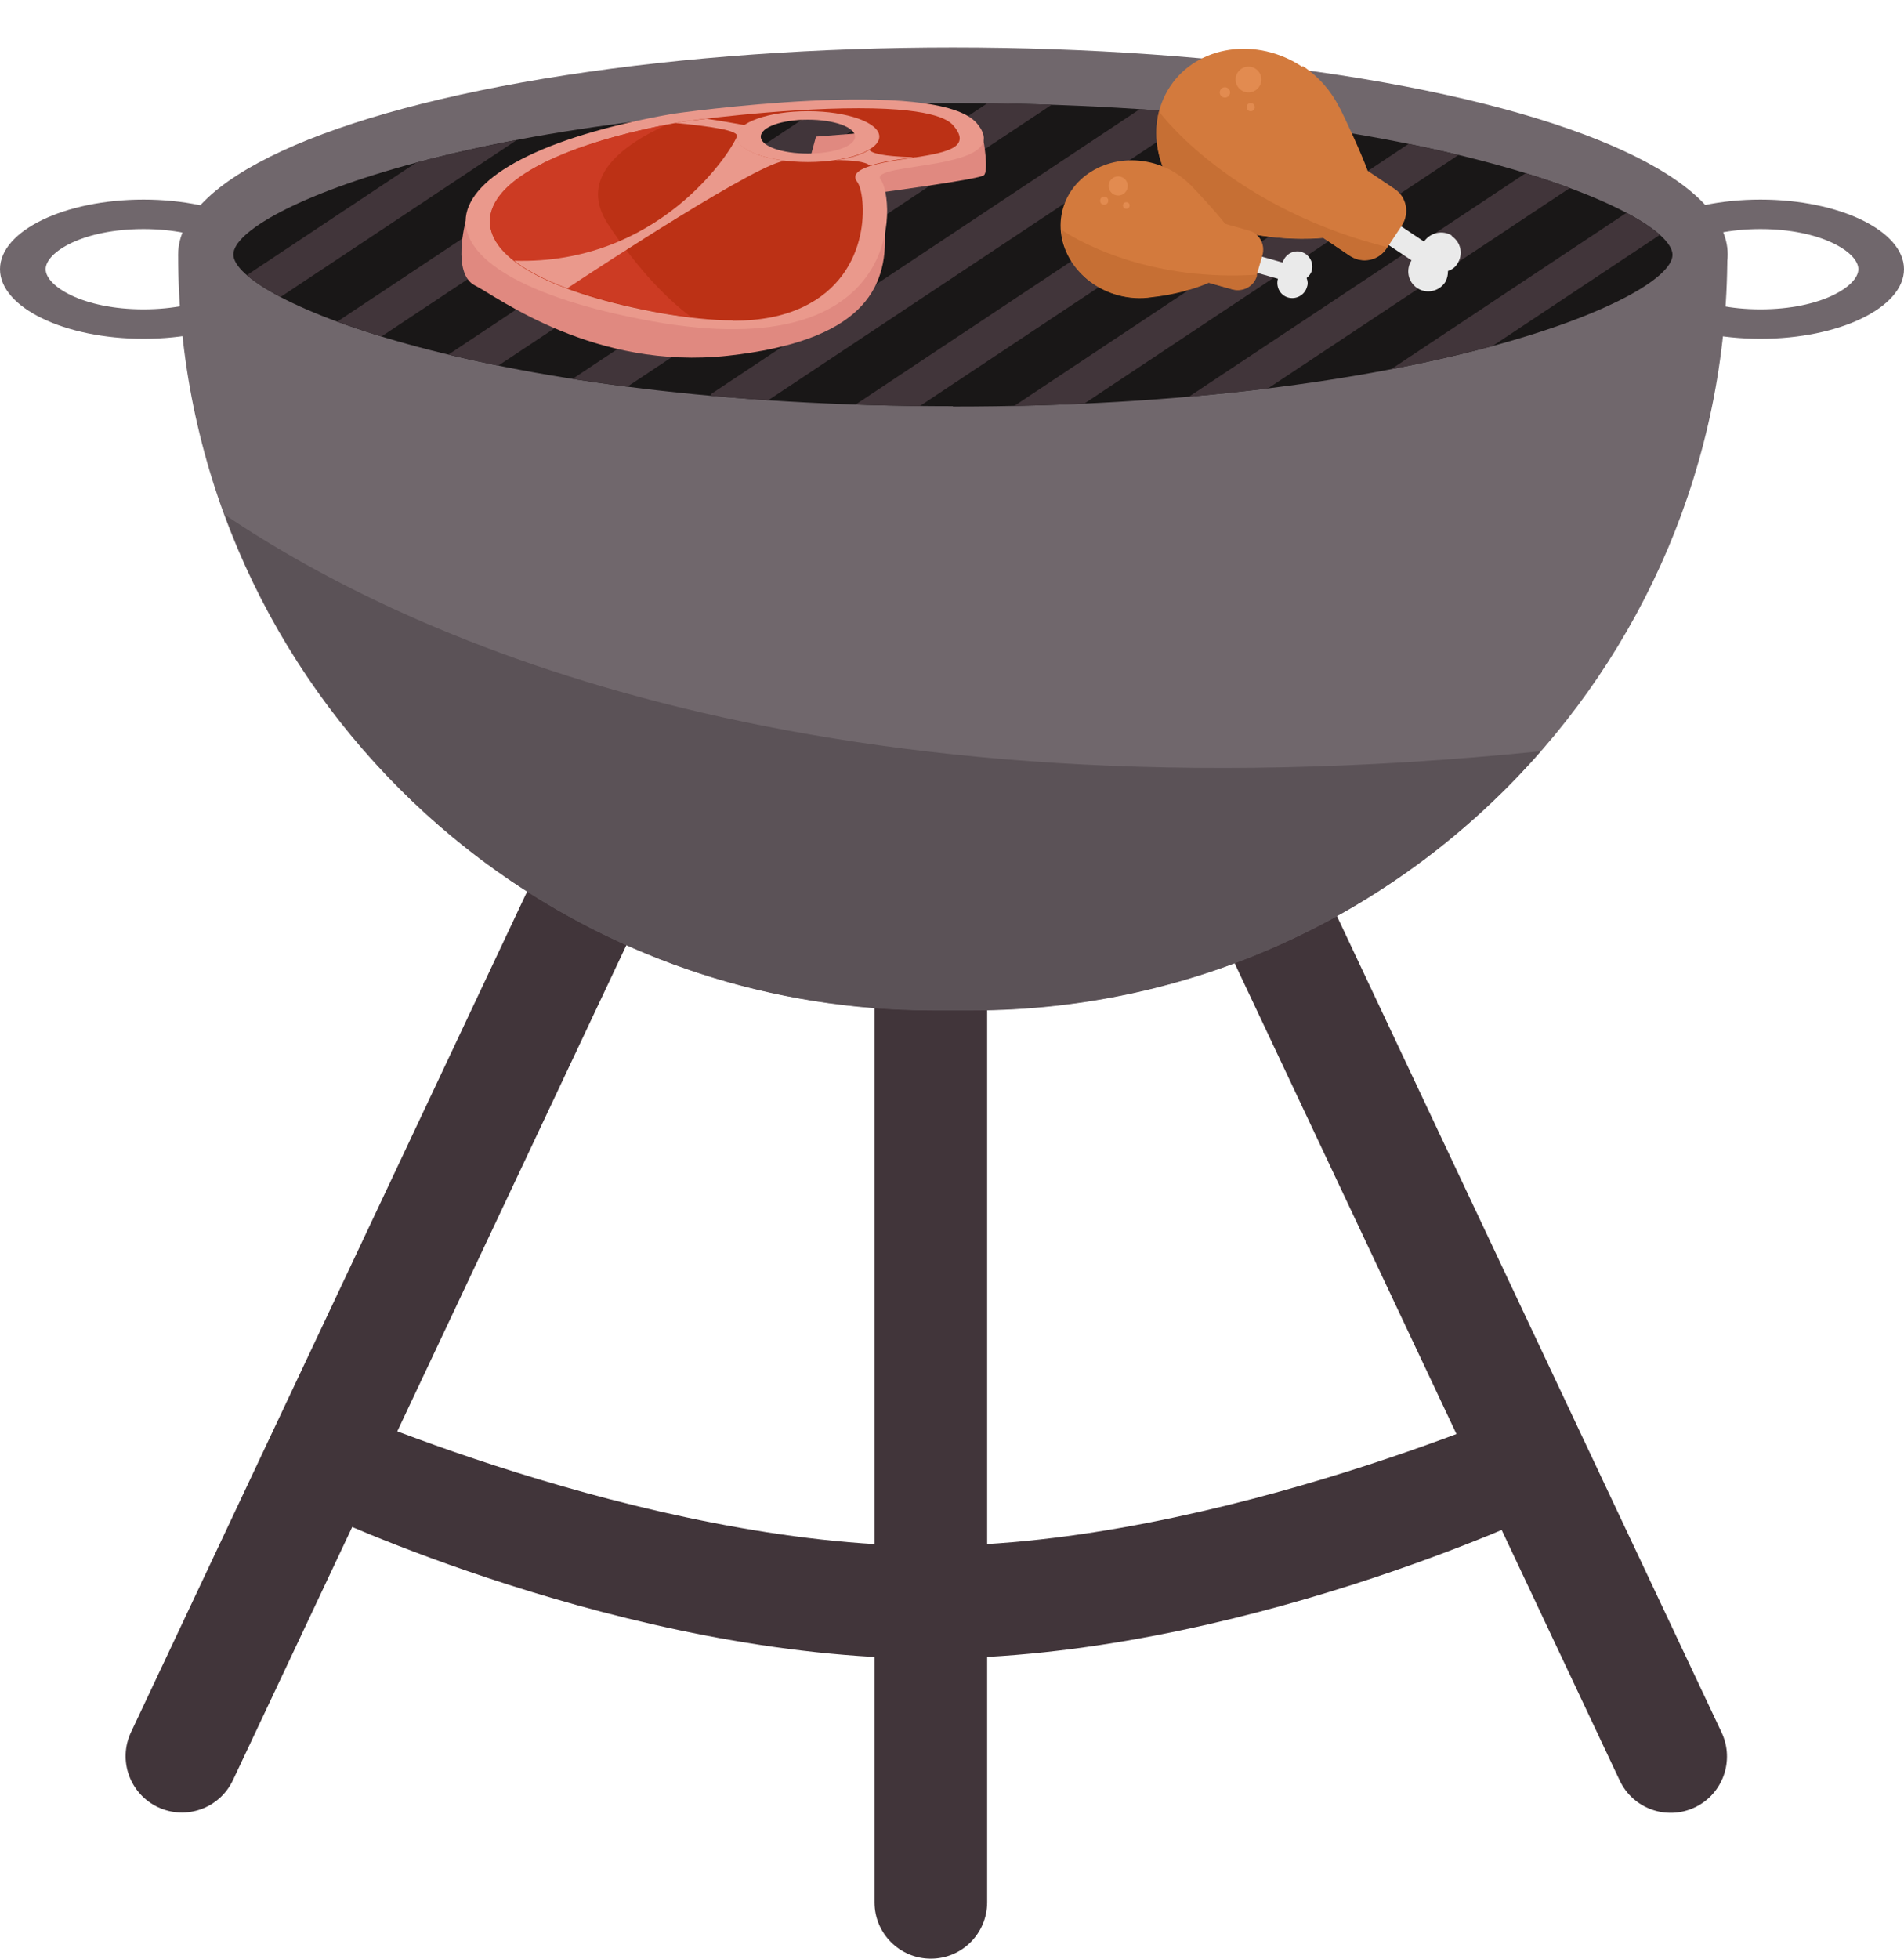 <?xml version="1.0" encoding="UTF-8"?><svg id="Layer_2" xmlns="http://www.w3.org/2000/svg" xmlns:xlink="http://www.w3.org/1999/xlink" viewBox="0 0 51.73 53.2"><defs><clipPath id="clippath"><path d="M25.89,11.03c-12.7,0-19.55-2.92-19.55-4.12S13.19,2.8,25.89,2.8s19.55,2.92,19.55,4.12-6.85,4.12-19.55,4.12Z" fill="none"/></clipPath></defs><g id="Icons"><g><g id="Grill"><path d="M47.83,5.42c-2.15,0-3.9,.85-3.9,1.89s1.75,1.89,3.9,1.89,3.9-.85,3.9-1.89-1.75-1.89-3.9-1.89Zm0,2.98c-1.65,0-2.66-.63-2.66-1.09s1.01-1.09,2.66-1.09,2.66,.63,2.66,1.09-1.01,1.09-2.66,1.09Z" fill="#70676c"/><path d="M3.9,5.42c-2.15,0-3.9,.85-3.9,1.89s1.75,1.89,3.9,1.89,3.9-.85,3.9-1.89-1.75-1.89-3.9-1.89Zm0,2.98c-1.65,0-2.66-.63-2.66-1.09s1.01-1.09,2.66-1.09,2.66,.63,2.66,1.09-1.01,1.09-2.66,1.09Z" fill="#70676c"/><path d="M23.76,25.83h3.06v25.83c0,.84-.68,1.53-1.53,1.53h0c-.84,0-1.53-.68-1.53-1.53V25.83h0Z" fill="#41353a"/><path d="M8.6,41.04v-3.06s8.87,4,16.68,4,16.68-4,16.68-4v3.06s-8.39,4-16.68,4-16.68-4-16.68-4Z" fill="#41353a"/><path d="M8.59,23.02h3.06v25.83c0,.84-.68,1.53-1.53,1.53h0c-.84,0-1.53-.68-1.53-1.53V23.02h0Z" transform="translate(16.62 -.81) rotate(25.24)" fill="#41353a"/><path d="M40.21,23.02h0c.84,0,1.53,.68,1.53,1.53v25.83h-3.06V24.55c0-.84,.68-1.53,1.53-1.53Z" transform="translate(92.23 52.76) rotate(154.76)" fill="#41353a"/><ellipse cx="25.89" cy="6.91" rx="21.05" ry="5.62" fill="#70676c"/><path d="M4.84,6.91H46.93c0,11.33-9.2,20.52-20.52,20.52h-1.05C14.04,27.44,4.84,18.24,4.84,6.91h0Z" fill="#70676c"/><path d="M25.89,11.03c-12.7,0-19.55-2.92-19.55-4.12S13.19,2.8,25.89,2.8s19.55,2.92,19.55,4.12-6.85,4.12-19.55,4.12Z" fill="#191717"/><g clip-path="url(#clippath)"><g><line x1="4" y1="9.87" x2="18.23" y2=".42" fill="none" stroke="#41353a" stroke-miterlimit="10"/><line x1="7.89" y1="10.18" x2="22.12" y2=".73" fill="none" stroke="#41353a" stroke-miterlimit="10"/><line x1="11.79" y1="10.49" x2="26.02" y2="1.04" fill="none" stroke="#41353a" stroke-miterlimit="10"/><line x1="15.69" y1="10.8" x2="29.92" y2="1.35" fill="none" stroke="#41353a" stroke-miterlimit="10"/><line x1="19.59" y1="11.12" x2="33.82" y2="1.67" fill="none" stroke="#41353a" stroke-miterlimit="10"/><line x1="23.48" y1="11.43" x2="37.71" y2="1.98" fill="none" stroke="#41353a" stroke-miterlimit="10"/><line x1="27.38" y1="11.74" x2="41.61" y2="2.29" fill="none" stroke="#41353a" stroke-miterlimit="10"/><line x1="31.28" y1="12.05" x2="45.51" y2="2.61" fill="none" stroke="#41353a" stroke-miterlimit="10"/><line x1="35.17" y1="12.37" x2="49.4" y2="2.92" fill="none" stroke="#41353a" stroke-miterlimit="10"/></g></g><path d="M25.36,27.44h1.05c6.17,0,11.68-2.73,15.45-7.04-19.62,1.99-30.65-2.98-35.75-6.42,2.88,7.85,10.4,13.46,19.25,13.46Z" fill="#5b5257"/></g><g><path d="M26.72,3.81s.15,.84,.01,.95-2.68,.45-2.68,.45l-2.23-.22,.35-1.28,4.05-.32,.5,.43Z" fill="#e08980"/><path d="M12.65,6.01s-.38,1.42,.25,1.74,3.25,2.31,6.88,1.91,4.34-1.8,4.26-3.37-11.4-.28-11.4-.28Z" fill="#e08980"/><path d="M26.55,3.36c-1.06-1.3-8.27-.27-8.27-.27-7.21,1.27-7.59,4.35-.59,5.63,7,1.27,6.62-3.35,6.24-3.84-.38-.49,3.69-.22,2.62-1.52Zm-4.6,.81c-.71,0-1.28-.2-1.28-.46s.57-.46,1.28-.46,1.28,.2,1.28,.46-.57,.46-1.28,.46Z" fill="#ea998c"/><path d="M19.9,8.7c-.56,0-1.2-.07-1.91-.19-2.99-.54-4.69-1.46-4.68-2.51,.02-1.11,1.99-2.12,5.26-2.7h0s2.58-.36,4.76-.36,2.49,.37,2.59,.49c.5,.61-.29,.73-1.29,.88-.61,.09-1.64,.25-1.34,.63,.24,.31,.45,2.49-1.48,3.4-.53,.25-1.15,.37-1.9,.37h0Zm2.05-5.68c-1.07,0-1.94,.31-1.94,.69s.87,.69,1.94,.69,1.94-.31,1.94-.69-.87-.69-1.94-.69Z" fill="#bc3115"/><path d="M17.99,8.5c.28,.05,.55,.09,.8,.12-.63-.47-1.42-1.25-2.27-2.53-.76-1.16,.16-2.05,1.61-2.71-3,.59-4.8,1.55-4.82,2.61-.02,1.05,1.69,1.96,4.68,2.51Z" fill="#cc3b23"/><g><path d="M19.16,3.23c-.36,.04-.58,.07-.58,.07-.08,.01-.15,.03-.23,.04,.94,.09,1.74,.2,1.67,.37,0-.11,.08-.22,.22-.31-.32-.06-.68-.12-1.07-.18Z" fill="#ea998c"/><path d="M24.87,4.27c-.53-.01-1.16-.06-1.25-.2-.21,.13-.53,.23-.91,.28,.42,0,.8,.03,.93,.15h0c.29-.1,.69-.16,.99-.2,.08-.01,.16-.02,.24-.04Z" fill="#ea998c"/><path d="M20.02,3.71c-.19,.47-2.16,3.49-6.05,3.37,.35,.27,.83,.52,1.44,.75,.83-.55,5.33-3.5,5.94-3.46h.03c-.78-.09-1.36-.35-1.36-.66Z" fill="#ea998c"/></g></g><g><path d="M36.42,2.86s0,.02,.02,.05c-.01-.02-.02-.03-.03-.05h0Z" fill="#cc3b23"/><path d="M39.44,6.41c.26,.17,.32,.51,.15,.76-.06,.1-.16,.16-.25,.19,0,.11-.02,.21-.08,.31-.17,.25-.51,.32-.76,.15s-.31-.5-.15-.75l-1.56-1.04,.34-.51,1.56,1.04c.17-.25,.51-.32,.76-.16Z" fill="#eaeaea"/><path d="M35.39,1.79c.45,.3,.78,.69,1,1.13,.01,.02,.02,.03,.03,.05h0c.12,.24,.55,1.15,.74,1.67l.73,.49c.33,.22,.41,.66,.2,.99l-.42,.63c-.22,.33-.66,.42-.99,.2l-.73-.49s-.88,.11-2.09-.13c0,0,0,0-.01,0-.4-.06-.8-.21-1.17-.45-1.24-.83-1.63-2.41-.89-3.53s2.36-1.36,3.6-.53Z" fill="#d37a3d"/><path d="M33.85,6.32c1.21,.25,2.09,.13,2.09,.13l.73,.49c.33,.22,.77,.13,.99-.2l.02-.03c-3.57-.9-5.58-2.89-6.19-3.68-.25,1.01,.19,2.16,1.18,2.83,.37,.24,.77,.4,1.17,.45,0,0,0,0,.01,0Z" fill="#c66f34"/><circle cx="33.92" cy="2.16" r=".35" fill="#e28b50"/><circle cx="33.28" cy="2.51" r=".14" fill="#e28b50"/><circle cx="33.98" cy="2.91" r=".11" fill="#e28b50"/></g><g><path d="M32.35,4.98s.01,.01,.03,.03c-.01,0-.02-.02-.03-.03h0Z" fill="#cc3b23"/><path d="M35.35,6.84c.22,.06,.35,.29,.29,.51-.02,.08-.08,.15-.14,.2,.03,.08,.04,.16,.01,.24-.06,.22-.29,.35-.51,.29s-.34-.29-.28-.51l-1.37-.39,.13-.44,1.37,.39c.06-.22,.29-.35,.51-.29Z" fill="#eaeaea"/><path d="M31.36,4.44c.39,.11,.72,.32,.98,.58,.01,0,.02,.02,.03,.03h0c.14,.14,.66,.7,.92,1.03l.64,.18c.29,.08,.45,.38,.37,.67l-.16,.55c-.08,.29-.38,.45-.67,.37l-.64-.18s-.61,.29-1.54,.39c0,0,0,0,0,0-.3,.05-.63,.03-.95-.06-1.09-.31-1.74-1.36-1.46-2.34s1.39-1.53,2.48-1.22Z" fill="#d37a3d"/><path d="M31.3,8.07c.93-.1,1.54-.39,1.54-.39l.64,.18c.29,.08,.59-.08,.67-.37v-.03c-2.78,.18-4.69-.8-5.31-1.22,.05,.79,.63,1.52,1.51,1.77,.32,.09,.64,.11,.95,.06,0,0,0,0,0,0Z" fill="#c66f34"/><circle cx="30.38" cy="5.05" r=".26" fill="#e28b50"/><circle cx="30" cy="5.45" r=".11" fill="#e28b50"/><circle cx="30.6" cy="5.58" r=".09" fill="#e28b50"/></g></g></g></svg>